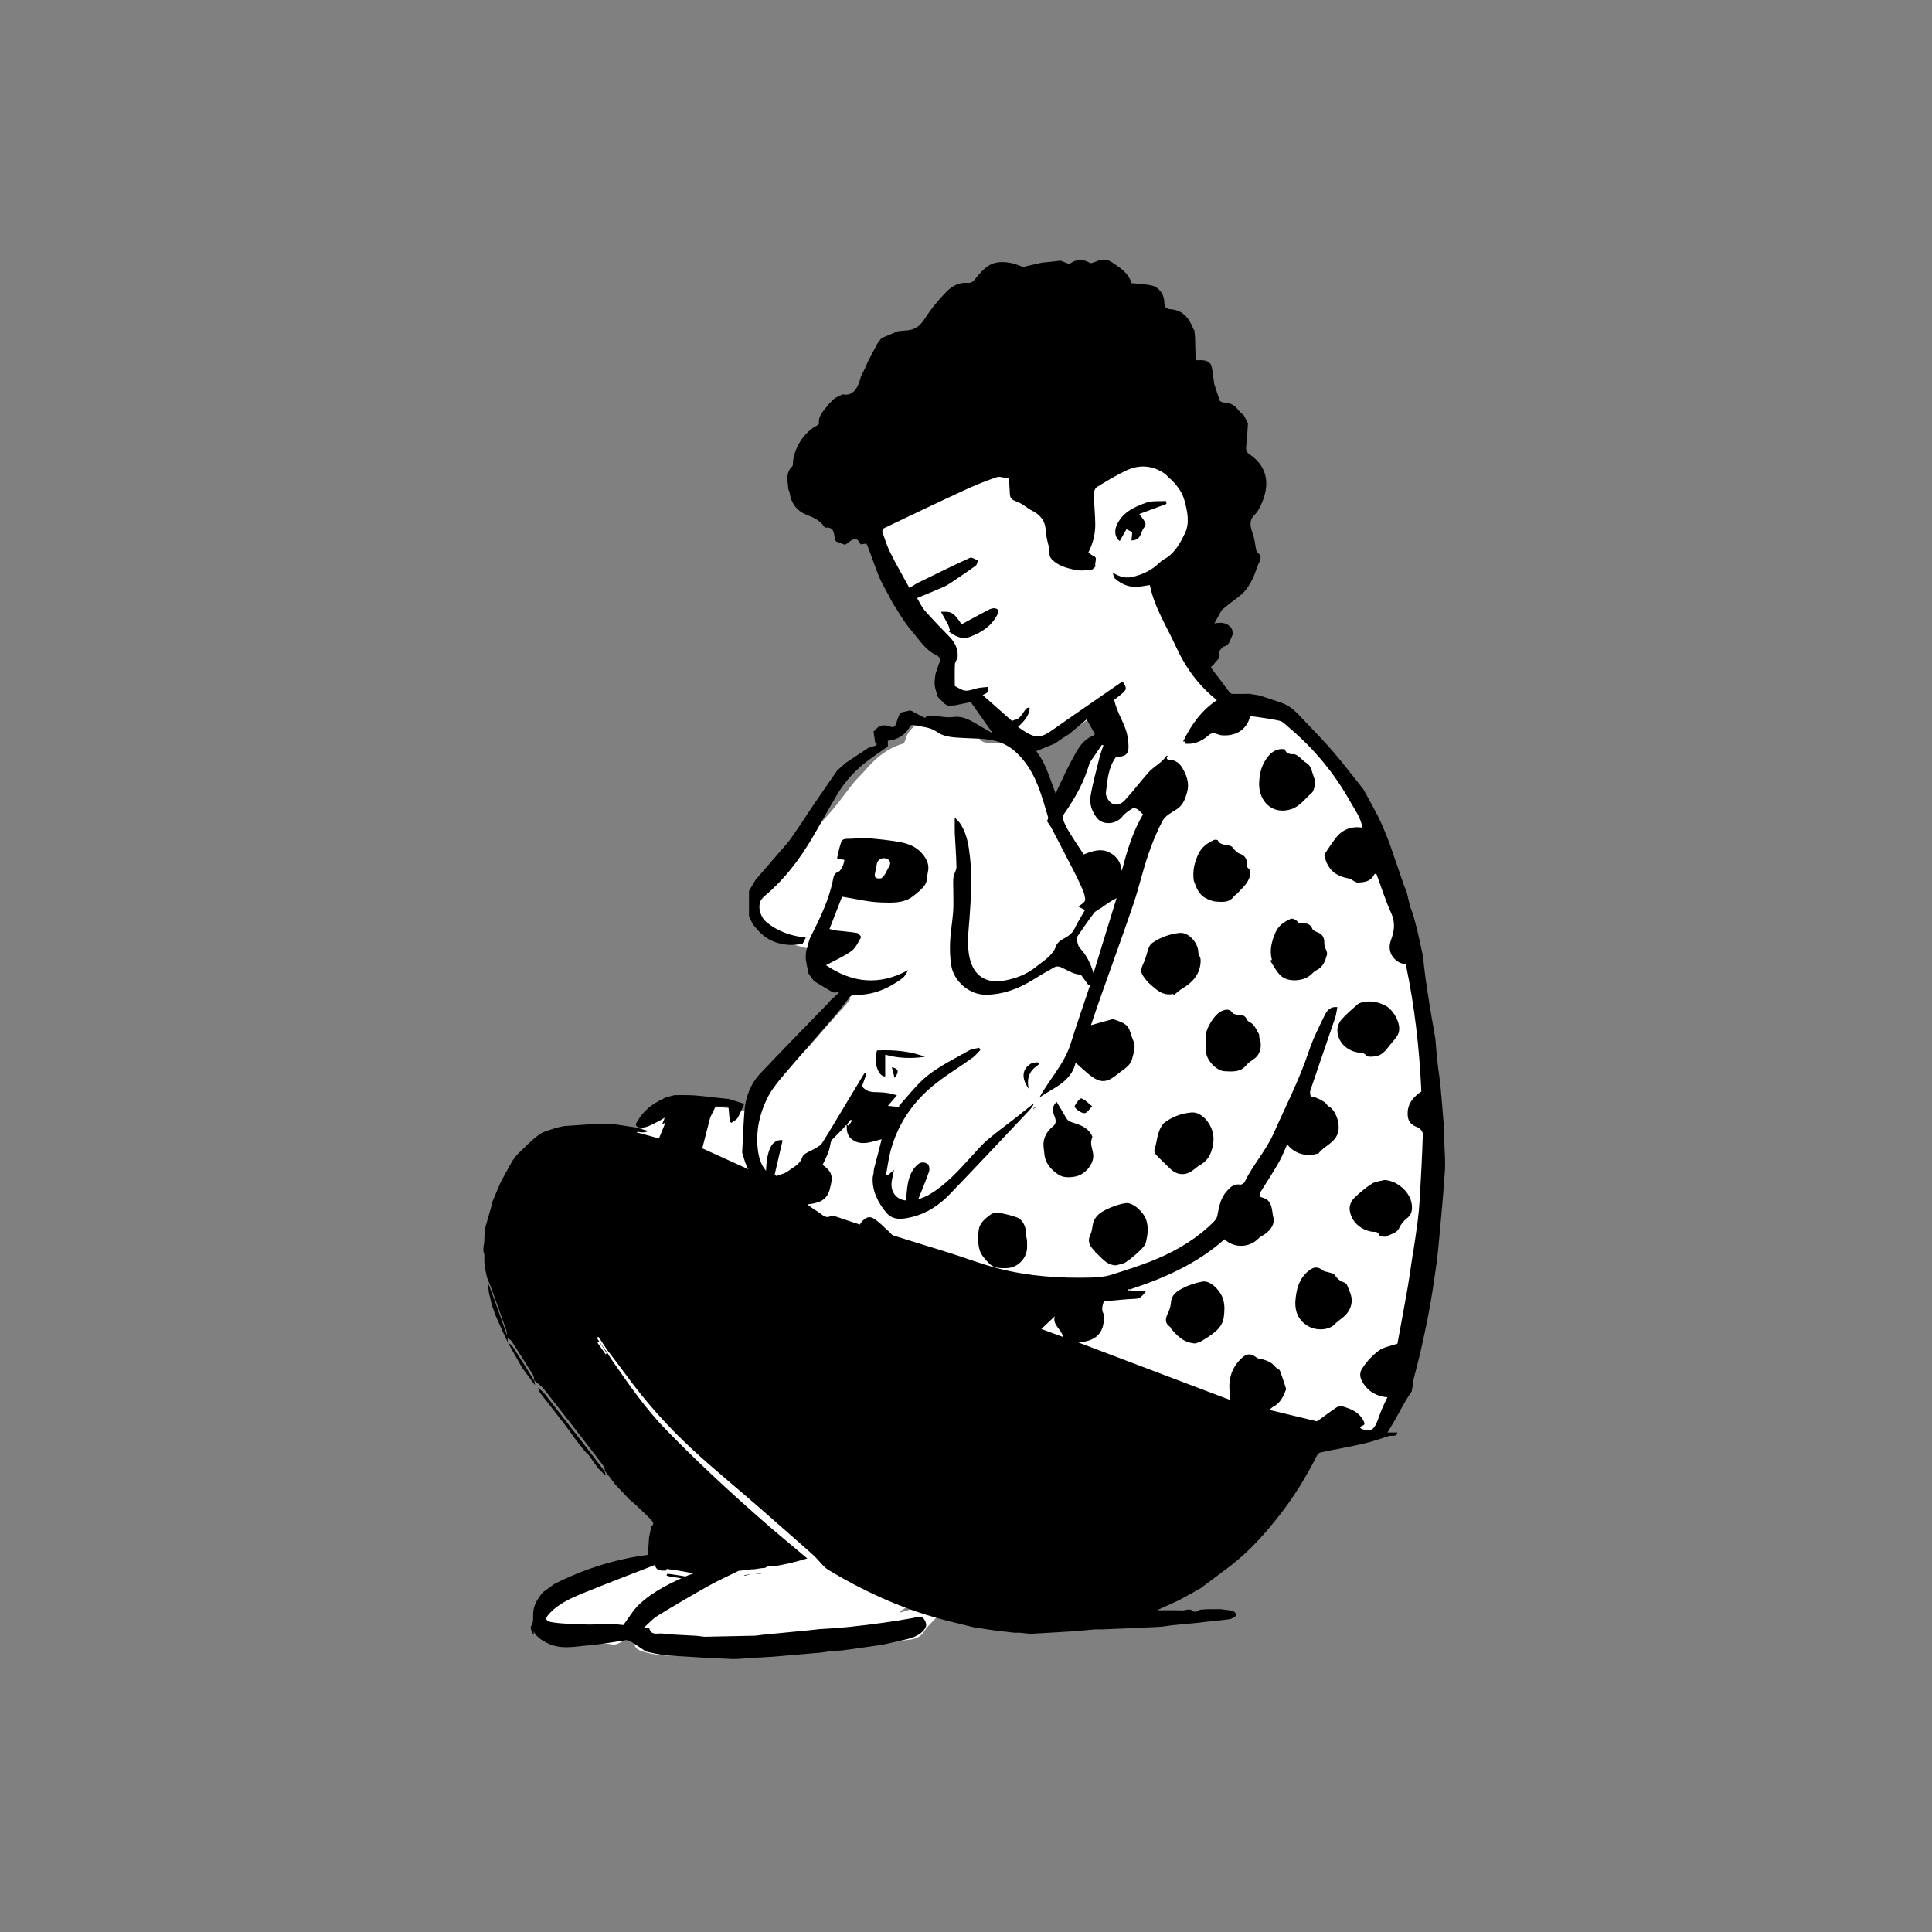 <svg width="321" height="321" viewBox="0 0 321 321" fill="none" xmlns="http://www.w3.org/2000/svg">
<rect x="0" y="0" width="321" height="321" fill="#808080" stroke="none"/>
<path d="M141.285 165.97C139.82 165.23 138.352 164.736 137.215 163.827C136.515 163.265 136.179 162.108 135.939 161.151C135.676 160.111 135.714 158.994 135.626 157.973C133.437 157.356 131.181 156.858 129.034 156.07C127.502 155.508 126.011 154.632 125.553 152.841C125.28 151.772 125.261 150.746 126.171 149.82C127.807 148.156 129.359 146.439 130.307 144.214C131.165 142.197 132.822 140.711 134.302 139.128C134.524 138.889 134.699 138.608 134.916 138.364C136.141 136.986 137.41 135.647 138.587 134.233C139.7 132.894 140.696 131.458 141.79 130.102C142.397 129.353 143.131 128.712 143.756 127.977C145.442 125.992 147.367 124.366 149.918 123.595C150.12 123.534 150.346 123.249 150.394 123.033C150.66 121.817 151.428 120.922 152.418 120.334C152.824 120.094 153.738 120.228 154.135 120.549C155.34 121.525 156.564 121.719 158.075 121.47C159.833 121.179 161.6 121.299 162.873 122.917C163.08 123.181 163.53 123.374 163.875 123.387C165.217 123.44 166.559 123.409 168.21 123.409C167.652 122.959 167.172 122.594 166.715 122.201C165.338 121.023 164.278 119.622 163.624 117.912C163.176 116.738 162.423 115.989 161.005 116.266C160.356 116.393 159.682 116.398 159.019 116.439C157.934 116.505 157.221 115.618 157.21 114.157C157.197 112.414 157.177 110.67 157.221 108.926C157.239 108.217 156.981 107.765 156.472 107.286C154.449 105.387 152.164 103.739 150.638 101.352C149.176 99.065 147.598 96.842 146.283 94.473C144.772 91.749 144.149 88.801 145.087 85.706C145.675 83.77 146.965 82.325 148.526 81.105C150.618 79.47 152.929 78.264 155.524 77.648C156.804 77.345 158.128 77.182 159.364 76.756C161.75 75.931 163.607 74.241 165.589 72.74C169.004 70.154 172.479 67.609 176.694 66.442C178.836 65.851 181.025 65.88 183.255 66.077C185.812 66.302 188.235 66.916 190.521 67.994C192.244 68.806 193.897 69.8 195.492 70.849C197.703 72.305 199.476 74.239 200.816 76.517C202.24 78.936 203.079 81.586 203.498 84.358C203.781 86.231 204.117 88.109 204.201 89.995C204.358 93.459 203.423 96.622 200.978 99.188C200.131 100.077 199.738 101.096 199.644 102.264C199.465 104.494 199.303 106.726 200.168 108.875C200.3 109.202 200.42 109.534 200.559 109.858C200.776 110.359 201.334 110.794 200.782 111.435C200.714 111.514 200.952 111.913 201.107 112.122C201.86 113.138 202.613 114.157 203.41 115.138C203.707 115.504 204.135 115.761 204.493 116.081C205.175 116.688 205.847 117.306 206.637 118.022C208.132 117.363 209.989 117.712 211.591 118.239C213.161 118.755 214.531 119.996 215.867 121.071C216.989 121.973 217.979 123.053 218.949 124.125C222.301 127.834 225.333 131.765 227.108 136.509C227.741 138.202 228.212 139.955 228.856 141.643C229.292 142.783 229.865 143.878 230.438 144.96C231.839 147.605 232.717 150.435 233.529 153.299C234.477 156.643 235.59 159.946 236.422 163.318C236.965 165.52 237.166 167.813 237.469 170.07C237.744 172.122 238.046 174.175 238.161 176.24C238.259 177.964 238.101 179.704 238.062 181.438C238.046 182.152 238.033 182.869 238.031 183.583C238.027 185.976 238.095 188.373 238.012 190.765C237.888 194.311 237.685 197.857 237.461 201.398C237.342 203.297 237.107 205.189 236.927 207.084C236.679 209.694 236.668 212.354 236.128 214.901C235.452 218.085 234.289 221.161 233.439 224.311C232.965 226.069 232.765 227.9 232.315 229.665C231.872 231.401 231.477 233.199 230.682 234.779C229.764 236.603 228.2 237.956 226.237 238.735C226.129 238.778 226 238.79 225.881 238.789C223.254 238.768 220.629 238.75 218.003 238.715C217.246 238.706 216.489 238.599 215.736 238.616C213.808 238.66 212.022 238.061 210.217 237.508C208.626 237.022 206.988 236.68 205.41 236.157C203.575 235.547 201.797 234.772 199.968 234.138C197.468 233.273 194.939 232.489 192.432 231.642C189.934 230.799 187.472 229.842 184.949 229.089C183.219 228.573 181.418 228.27 179.631 227.968C177.115 227.542 174.575 227.257 172.062 226.818C169.709 226.407 167.38 225.86 165.038 225.393C163.005 224.989 161.29 223.903 159.592 222.818C156.892 221.09 154.253 219.267 151.575 217.504C148.759 215.649 145.956 213.77 143.098 211.983C139.783 209.909 136.499 207.758 133.042 205.946C129.304 203.984 125.392 202.358 121.542 200.612C117.9 198.96 114.213 197.41 110.602 195.695C107.91 194.414 106.606 192.166 106.692 189.159C106.712 188.445 106.495 187.457 106.874 187.071C107.767 186.16 108.867 185.343 110.035 184.834C112.766 183.642 115.722 183.802 118.618 183.897C120.264 183.95 121.911 184.244 123.539 184.54C124.24 184.667 124.531 184.523 124.699 183.851C124.837 183.302 125.001 182.698 125.346 182.277C125.763 181.768 126.395 181.442 126.918 181.013C130.513 178.071 133.729 174.748 136.736 171.214C137.963 169.772 139.247 168.38 140.499 166.959C140.793 166.624 141.058 166.266 141.291 165.974L141.285 165.97ZM182.667 122.224C182.464 121.692 182.26 121.337 182.197 120.961C182.012 119.844 181.389 119.203 180.722 119.609C179.708 120.226 178.697 120.893 177.824 121.692C176.224 123.157 174.404 124.041 172.266 124.392C171.675 124.489 171.127 124.939 170.605 125.294C170.526 125.347 170.613 125.843 170.761 125.99C171.019 126.243 171.542 126.306 171.684 126.585C172.33 127.852 172.861 129.18 173.48 130.462C173.893 131.316 174.367 132.143 174.854 132.957C174.995 133.194 175.252 133.434 175.504 133.508C175.646 133.548 175.987 133.291 176.062 133.1C176.364 132.327 176.584 131.524 176.86 130.74C177.473 128.997 177.798 127.07 179.729 126.144C179.811 126.104 179.824 125.935 179.888 125.837C180.377 125.097 180.838 124.335 181.374 123.631C181.799 123.077 182.32 122.595 182.664 122.224H182.667Z" fill="white"/>
<path d="M158.969 262.216C158.174 262.165 157.381 262.115 156.518 262.058C156.473 262.154 156.38 262.36 156.27 262.6C157.474 262.881 158.257 263.651 158.733 264.694C158.847 264.942 158.68 265.458 158.468 265.691C157.068 267.216 155.61 268.683 154.198 270.195C153.75 270.674 153.45 271.31 152.96 271.729C152.563 272.067 151.997 272.298 151.474 272.381C150.254 272.574 149.013 272.618 147.786 272.778C144.988 273.143 142.198 273.565 139.397 273.916C138.076 274.082 136.739 274.104 135.415 274.243C133.319 274.464 131.229 274.741 129.135 274.965C127.695 275.118 126.251 275.246 124.808 275.336C123.314 275.43 121.818 275.536 120.324 275.505C118.592 275.468 116.862 275.281 115.13 275.173C114.737 275.147 114.342 275.184 113.947 275.174C111.407 275.119 108.858 275.164 106.413 274.254C105.812 274.03 105.526 273.727 105.369 273.099C105.298 272.809 104.754 272.454 104.425 272.454C103.946 272.454 103.437 272.693 102.993 272.93C102.497 273.195 102.08 273.314 101.476 273.184C100.715 273.02 99.892 273.158 99.099 273.141C96.571 273.09 94.046 273.018 91.79 271.65C91.192 271.286 90.49 270.954 91.043 270.044C91.072 269.997 91.1 269.908 91.076 269.87C90.264 268.527 91.313 267.653 91.937 266.742C93.269 264.802 95.106 263.564 97.363 262.798C99.203 262.174 100.914 261.178 102.708 260.407C103.441 260.091 104.163 259.478 105.079 260.091C105.274 260.221 105.731 260.071 106.016 259.937C106.811 259.562 107.539 258.958 108.369 258.761C109.429 258.51 110.566 258.497 111.666 258.522C112.204 258.535 112.66 258.864 113.216 258.35C113.473 258.113 114.145 258.291 114.623 258.341C114.882 258.368 115.125 258.539 115.384 258.614C115.957 258.783 116.542 259.318 117.126 258.693C117.699 258.082 117.767 257.319 117.421 256.601C116.576 254.845 115.859 252.983 114.746 251.407C111.993 247.509 109.054 243.742 106.176 239.933C103.718 236.678 101.123 233.519 98.814 230.163C97.413 228.126 96.478 225.773 95.254 223.606C94.61 222.464 94.083 221.279 93.938 220C93.827 219.029 93.442 217.936 94.353 217.063C94.777 216.657 95.223 216.404 95.813 216.674C96.885 217.166 97.96 217.653 99.022 218.163C99.878 218.575 100.715 219.021 101.672 219.51C101.593 218.656 101.531 217.993 101.468 217.331C101.604 217.298 101.738 217.265 101.874 217.232C102.157 217.736 102.512 218.213 102.708 218.747C103.107 219.831 103.955 220.324 104.938 220.768C109.142 222.675 113.372 224.535 117.505 226.591C120.866 228.26 124.126 230.137 127.385 232.005C130.689 233.899 133.81 236.076 136.684 238.579C138.31 239.993 139.952 241.408 141.423 242.976C143.846 245.557 146.107 248.286 148.489 250.906C150.519 253.137 152.629 255.292 154.686 257.497C155.533 258.405 156.156 259.421 156.165 260.743C156.165 260.958 156.587 261.27 156.872 261.362C157.566 261.584 158.296 261.702 159.01 261.862C158.997 261.981 158.984 262.099 158.972 262.218L158.969 262.216ZM117.058 236.436C116.989 236.412 116.917 236.386 116.847 236.362C116.888 236.441 116.93 236.52 116.97 236.599C117.048 236.687 117.123 236.777 117.2 236.865C117.478 237.146 117.756 237.424 118.03 237.708C121.555 241.378 125.214 244.888 129.402 247.818C134.225 251.194 138.731 255.047 144.057 257.665C146.212 258.723 148.451 259.612 150.651 260.576C150.691 260.493 150.732 260.412 150.77 260.33C150.509 260.145 150.263 259.935 149.986 259.775C146.524 257.771 142.867 256.039 139.636 253.716C133.971 249.64 128.579 245.186 123.05 240.921C121.191 239.486 119.263 238.14 117.365 236.753C117.262 236.647 117.161 236.542 117.058 236.436ZM147.291 256.788C147.337 256.831 147.383 256.873 147.428 256.915C147.435 256.888 147.442 256.862 147.45 256.834C147.391 256.827 147.332 256.822 147.273 256.814C147.15 256.588 147.06 256.335 146.9 256.138C146.061 255.108 145.203 254.096 144.356 253.073C142.828 251.229 141.397 249.295 139.755 247.557C137.586 245.263 135.307 243.064 132.978 240.932C129.513 237.762 125.7 235.029 121.693 232.595C118.552 230.688 115.308 228.953 112.083 227.189C110.514 226.334 108.883 225.591 107.28 224.798C107.166 224.759 107.052 224.719 106.938 224.68C106.991 224.763 107.045 224.847 107.1 224.93C107.956 225.735 108.799 226.552 109.669 227.34C112.121 229.561 114.511 231.86 117.062 233.96C121.083 237.269 125.229 240.427 129.299 243.678C131.967 245.808 134.506 248.11 137.267 250.11C140.516 252.465 143.943 254.573 147.291 256.791V256.788ZM149.573 267.736C149.593 267.794 149.615 267.853 149.635 267.914C151.529 267.328 153.421 266.744 155.478 266.106C153.889 265.184 152.629 265.091 151.43 266.349C150.904 266.9 150.197 267.278 149.573 267.736ZM116.495 236.16C116.546 236.195 116.601 236.261 116.644 236.254C116.693 236.244 116.732 236.171 116.774 236.125C116.726 236.101 116.673 236.052 116.629 236.059C116.581 236.066 116.539 236.123 116.495 236.16Z" fill="white"/>
<path d="M235.496 154.668C235.619 155.201 235.744 155.735 235.867 156.268C236.051 157.12 236.235 157.972 236.418 158.824C236.565 160.099 236.686 161.375 236.867 162.645C237.131 164.502 237.43 166.355 237.728 168.207C237.886 169.189 238.071 170.168 238.244 171.149C238.325 171.636 238.406 172.121 238.487 172.608C238.601 173.89 238.696 175.173 238.836 176.452C238.988 177.851 239.221 179.242 239.353 180.641C239.581 183.042 239.759 185.448 239.958 187.852V189.506C240.006 191.146 240.175 192.793 240.074 194.424C239.853 197.971 239.508 201.51 239.19 205.05C239.034 206.795 238.871 208.542 238.632 210.277C238.299 212.685 237.935 215.092 237.502 217.483C237.08 219.808 236.576 222.121 236.058 224.428C235.698 226.027 235.252 227.609 234.853 229.201C234.811 229.37 234.828 229.554 234.819 229.73C234.729 230.214 234.64 230.696 234.55 231.179C234.207 231.709 233.847 232.226 233.527 232.77C233.129 233.448 232.763 234.144 232.383 234.833C232.135 235.272 231.887 235.711 231.641 236.152C231.459 236.459 231.276 236.765 231.094 237.072C230.921 237.358 230.748 237.643 230.524 238.012H232.181C231.982 238.842 231.264 238.439 230.787 238.591C229.4 239.034 228.021 239.524 226.606 239.847C224.215 240.393 221.796 240.813 219.395 241.32C219.168 241.368 218.918 241.627 218.804 241.851C217.072 245.279 215.086 248.548 212.726 251.578C210.276 254.725 207.644 257.706 204.461 260.145C202.824 261.4 201.16 262.621 199.511 263.857C198.961 264.17 198.412 264.482 197.863 264.792C197.189 265.16 196.517 265.527 195.843 265.894C194.7 266.416 193.558 266.936 192.233 267.54H194.931C195.483 267.549 196.034 267.557 196.585 267.566C196.835 267.522 197.082 267.476 197.332 267.432C197.507 267.435 197.683 267.437 197.858 267.441C198.352 267.917 198.851 267.88 199.358 267.459C199.72 267.43 200.082 267.399 200.444 267.369C201.239 267.365 202.036 267.362 202.832 267.358C203.357 267.43 203.88 267.509 204.407 267.569C204.964 267.634 205.374 267.832 205.346 268.488C205.01 268.671 204.69 268.964 204.334 269.017C203.105 269.199 201.863 269.298 200.627 269.43C200.137 269.491 199.648 269.553 199.158 269.614C197.749 269.746 196.339 269.869 194.93 270.014C194.127 270.097 193.33 270.267 192.525 270.306C189.35 270.464 186.172 270.585 182.995 270.721C182.627 270.721 182.26 270.721 181.892 270.721C180.607 270.833 179.321 270.968 178.032 271.054C175.921 271.195 173.807 271.303 171.695 271.427C171.542 271.436 171.39 271.447 171.237 271.458C170.626 271.397 170.012 271.335 169.401 271.274C169.094 271.274 168.789 271.272 168.482 271.27C167.441 271.149 166.401 271.028 165.36 270.907C164.932 270.846 164.502 270.784 164.074 270.723C163.279 270.598 162.482 270.473 161.686 270.348C159.508 269.796 157.311 269.303 155.155 268.675C148.972 266.875 143.172 264.188 137.673 260.861C136.822 260.347 136.209 259.438 135.478 258.722C135.11 258.362 134.723 258.024 134.345 257.675C131.514 255.186 128.693 252.684 125.849 250.21C122.281 247.104 118.611 244.107 115.134 240.9C111.012 237.1 107.276 232.926 103.974 228.378C103.013 227.054 102.001 225.769 101.013 224.464C100.912 224.323 100.811 224.18 100.708 224.038C100.285 223.397 99.861 222.755 99.439 222.113L99.159 222.303C99.612 222.946 100.065 223.59 100.517 224.233C100.625 224.369 100.734 224.503 100.84 224.639C101.105 225.069 101.349 225.513 101.635 225.927C104.475 230.032 107.318 234.142 110.825 237.722C113.259 240.205 115.745 242.643 118.28 245.023C121.008 247.586 123.791 250.091 126.601 252.56C129.047 254.708 131.571 256.771 134.13 258.931C133.59 259.086 133.127 259.218 132.664 259.35C132.173 259.477 131.685 259.602 131.194 259.728C130.704 259.831 130.214 259.934 129.723 260.037C129.295 260.108 128.867 260.178 128.439 260.25C128.144 260.25 127.848 260.248 127.552 260.246C127.411 260.331 127.267 260.415 127.126 260.498C126.889 260.518 126.652 260.54 126.415 260.56C126.044 260.617 125.673 260.672 125.302 260.729C125.122 260.735 124.942 260.742 124.762 260.748C124.334 260.805 123.908 260.86 123.48 260.917C123.228 260.939 122.979 260.963 122.727 260.985C121.022 261.833 119.281 262.614 117.625 263.543C114.796 265.13 111.999 266.78 109.234 268.475C108.452 268.954 107.823 269.689 106.968 270.446C107.421 270.483 107.644 270.501 107.866 270.517C108.009 271.158 108.417 271.452 109.065 271.427C109.339 271.416 109.614 271.406 109.888 271.397C110.13 271.416 110.373 271.436 110.614 271.454C111.045 271.496 111.477 271.538 111.909 271.581C113.194 271.651 114.48 271.719 115.766 271.788C116.194 271.84 116.624 271.891 117.051 271.944C119.867 271.886 122.685 271.825 125.5 271.766C125.928 271.713 126.358 271.66 126.786 271.606C129.358 271.357 131.929 271.107 134.501 270.859C135.052 270.798 135.603 270.738 136.154 270.677C137.81 270.556 139.473 270.473 141.126 270.306C143.019 270.115 144.908 269.871 146.794 269.61C148.403 269.388 150.01 269.142 151.606 268.844C152.308 268.714 153.079 268.33 153.559 269.066C154.156 269.983 153.932 270.53 152.868 271.456C152.558 271.621 152.247 271.785 151.937 271.95L151.215 272.193C151.088 272.233 150.962 272.275 150.835 272.315C149.488 272.622 148.142 272.927 146.794 273.234C146.247 273.317 145.699 273.397 145.154 273.48C143.868 273.664 142.582 273.847 141.297 274.029C140.869 274.086 140.439 274.143 140.011 274.2L137.623 274.398C137.195 274.459 136.765 274.52 136.337 274.58C134.422 274.744 132.508 274.905 130.592 275.07C129.811 275.137 129.031 275.221 128.25 275.273C127.104 275.35 125.958 275.405 124.812 275.471C123.728 275.532 122.641 275.682 121.561 275.638C118.155 275.497 114.752 275.295 111.348 275.085C110.551 275.038 109.763 274.876 108.97 274.766C108.419 274.643 107.868 274.52 107.317 274.397C106.556 273.882 105.809 273.35 105.032 272.865C104.745 272.687 104.372 272.483 104.069 272.521C102.075 272.769 100.096 273.19 98.096 273.34C95.752 273.517 93.348 274.141 91.07 273.059C90.062 272.58 89.078 271.978 88.562 270.885C88.567 270.021 88.571 269.158 88.576 268.295C88.56 266.776 89.305 265.593 90.261 264.506C90.868 264.065 91.475 263.626 92.083 263.185C97.022 260.678 102.236 259.045 107.655 258.329C107.719 257.32 107.78 256.385 107.84 255.449C107.965 254.837 108.092 254.223 108.217 253.612C108.81 253.206 108.428 252.772 108.152 252.486C107.306 251.601 106.396 250.776 105.513 249.927C105.204 249.666 104.896 249.406 104.587 249.145C103.794 248.304 103 247.464 102.207 246.623C101.834 246.127 101.459 245.633 101.086 245.137C101.026 245.076 100.963 245.014 100.903 244.953C100.78 244.772 100.655 244.588 100.532 244.406C100.464 244.147 100.466 243.837 100.317 243.638C99.329 242.305 98.317 240.988 97.299 239.676C94.99 236.701 92.683 233.725 90.354 230.766C90.057 230.39 89.638 230.107 89.276 229.782C89.171 229.699 89.065 229.615 88.958 229.532C88.898 229.473 88.837 229.414 88.776 229.357C88.718 229.069 88.732 228.735 88.587 228.498C87.413 226.597 86.218 224.709 85.002 222.837C84.851 222.606 84.53 222.484 84.289 222.312L84.26 222.279C84.219 221.871 84.26 221.437 84.127 221.061C83.36 218.831 82.561 216.614 81.758 214.397C81.499 213.683 81.204 212.983 80.924 212.276C80.842 211.912 80.759 211.55 80.677 211.187C80.609 210.696 80.542 210.208 80.474 209.717V208.431C80.1 207.636 80.467 206.839 80.474 206.044C80.481 205.799 80.489 205.553 80.496 205.309C80.549 204.819 80.605 204.33 80.658 203.84C80.983 202.716 81.31 201.593 81.63 200.467C81.709 200.192 81.76 199.907 81.824 199.628C82.294 198.522 82.763 197.415 83.233 196.309C83.863 195.168 84.493 194.028 85.123 192.887C85.366 192.56 85.608 192.235 85.85 191.908C87.07 190.769 88.207 189.517 89.543 188.534C90.36 187.931 91.48 187.742 92.463 187.367C92.883 187.278 93.306 187.188 93.727 187.096C95.503 186.973 97.277 186.85 99.053 186.726C99.604 186.726 100.155 186.726 100.706 186.726C101.013 186.73 101.318 186.734 101.624 186.737C102.052 186.794 102.482 186.853 102.91 186.91C103.814 187.05 104.718 187.188 105.621 187.327C106.892 187.678 108.164 188.029 109.37 188.359C109.728 187.485 110.048 186.706 110.368 185.929C110.379 185.854 110.391 185.779 110.402 185.704C110.347 185.742 110.292 185.781 110.237 185.817C109.879 186.023 109.534 186.26 109.157 186.431C108.143 186.89 107.192 187.614 105.965 187.259C105.384 186.918 105.768 186.543 105.956 186.214C106.944 184.484 108.459 183.358 110.232 182.535C110.366 182.473 110.492 182.399 110.625 182.331C111.115 182.204 111.604 182.078 112.094 181.949C113.183 181.96 114.278 181.914 115.363 181.995C116.971 182.116 118.572 182.328 120.176 182.5C120.475 182.529 120.775 182.559 121.074 182.586C121.91 182.849 122.747 183.11 123.662 183.396C123.309 184.166 123.004 184.989 122.563 185.731C122.354 186.084 121.887 186.284 121.537 186.554C121.443 186.491 121.348 186.429 121.254 186.366C121.181 185.547 121.105 184.726 121.026 183.846H118.892L118.003 185.652C117.56 187.375 117.118 189.098 116.682 190.793C119.142 191.91 121.577 193.015 124.015 194.123C124.127 194.167 124.24 194.211 124.353 194.255C124.299 194.171 124.244 194.086 124.191 194.002C124.07 193.73 123.95 193.456 123.829 193.185C123.656 192.626 123.482 192.07 123.309 191.511C123.429 189.241 123.51 186.969 123.678 184.702C123.856 182.313 124.674 180.112 126.312 178.369C129.979 174.468 133.744 170.659 137.467 166.811C137.654 166.618 137.825 166.406 138.003 166.204C138.4 165.837 138.799 165.472 139.388 164.926C138.826 164.899 138.598 164.887 138.371 164.876C137.333 164.256 136.297 163.635 135.259 163.014C134.954 162.599 134.648 162.182 134.343 161.767C134.188 160.983 134.001 160.204 133.891 159.414C133.832 158.993 133.909 158.555 133.924 158.124C134.179 157.281 134.323 156.381 134.712 155.604C136.249 152.541 137.761 149.475 138.418 146.07C138.521 145.541 138.657 145.045 139.328 144.823C139.64 144.72 139.849 144.206 140.033 143.842C140.18 143.55 140.216 143.203 140.303 142.879C139.928 142.797 139.555 142.714 139.083 142.61C139.194 142.102 139.298 141.496 139.462 140.905C139.895 139.336 139.906 139.362 141.407 139.357C142.127 139.353 142.856 139.142 143.565 139.206C145.648 139.395 147.743 139.562 149.79 139.966C150.855 140.176 152.027 140.655 152.789 141.388C153.689 142.255 154.519 143.403 154.165 144.893C153.998 145.592 154.069 146.428 153.702 146.983C153.199 147.739 152.422 148.336 151.689 148.91C150.15 150.111 148.232 149.988 146.494 149.944C144.292 149.889 142.101 149.323 139.912 148.979C139.294 150.565 138.587 152.379 137.82 154.346C138.165 154.429 138.541 154.56 138.927 154.605C140.086 154.747 141.256 154.817 142.404 155.011C142.67 155.057 143.115 155.638 143.062 155.729C142.593 156.538 142.178 157.498 141.462 158.016C140.209 158.922 138.751 159.546 137.239 160.365C141.587 163.295 146.072 163.82 150.877 161.183C150.605 161.724 150.332 162.246 149.905 162.559C147.538 164.291 144.948 165.405 141.932 165.284C141.68 165.275 141.342 165.473 141.172 165.681C140.354 166.671 139.62 167.731 138.784 168.704C135.838 172.134 132.835 175.511 129.916 178.963C128.972 180.077 128.055 181.277 127.422 182.581C126.169 185.163 125.581 187.944 125.894 190.83C126.031 192.11 126.322 193.396 127.275 194.518C127.422 190.554 128.496 189.25 130.032 189.447C129.595 191.333 129.157 193.225 128.72 195.117C128.81 195.207 128.9 195.299 128.99 195.389C129.657 195.124 130.432 194.996 130.965 194.566C131.804 193.888 132.892 193.528 133.316 192.242C133.529 191.594 134.723 191.274 135.465 190.793C135.841 190.549 136.315 190.349 136.539 189.998C137.614 188.323 138.621 186.602 139.649 184.897C140.808 182.974 141.963 181.047 143.124 179.124C143.295 178.839 143.477 178.562 143.655 178.279C143.758 178.323 143.859 178.369 143.962 178.413C143.699 179.148 143.436 179.883 143.225 180.469C143.932 181.47 144.952 181.462 145.978 181.471C146.517 181.477 147.06 181.531 147.593 181.619C148.08 181.699 148.555 181.857 149.025 181.979C148.473 182.623 148.043 183.126 147.516 183.742C148.363 183.823 148.95 183.878 149.538 183.933C149.472 183.87 149.406 183.81 149.338 183.747C150.943 182.026 152.37 180.075 154.2 178.643C156.257 177.032 158.665 175.864 160.953 174.562C161.459 174.273 162.105 174.235 162.687 174.082C162.75 174.213 162.814 174.343 162.877 174.474C162.428 174.914 162.028 175.425 161.525 175.787C159.291 177.392 156.898 178.803 154.802 180.57C151.456 183.389 149.107 186.96 147.966 191.232C147.626 192.508 147.468 193.833 147.226 195.135L147.54 195.258C147.881 194.953 148.221 194.647 148.535 194.366C148.384 195.396 147.982 196.434 148.162 197.361C148.364 198.403 149.107 199.325 150.513 199.453C150.567 198.926 150.62 198.43 150.67 197.934C150.829 196.294 151.123 194.726 152.429 193.523C153.024 192.975 153.654 193.073 154.152 193.416C154.4 193.587 154.483 194.298 154.356 194.665C153.825 196.199 153.184 197.694 152.552 199.286C153.149 199.036 153.713 198.86 154.216 198.577C157.153 196.922 159.326 194.41 161.562 191.968C162.388 191.067 163.192 190.128 164.122 189.34C165.599 188.087 167.175 186.952 168.701 185.758C169.676 184.994 170.639 184.216 171.609 183.442C171.642 183.479 171.678 183.512 171.715 183.545C171.524 183.815 171.36 184.111 171.136 184.348C166.686 189.063 162.256 193.796 157.758 198.465C156.062 200.225 154.024 201.577 151.627 202.177C150.135 202.552 148.416 202.872 147.277 201.502C145.885 199.825 144.863 197.892 145.001 195.574C145.055 195.326 145.11 195.08 145.165 194.832C145.158 194.772 145.15 194.711 145.141 194.65C145.172 194.472 145.205 194.296 145.236 194.118C145.512 193.069 145.785 192.02 146.061 190.971C146.191 190.442 146.322 189.913 146.478 189.282C145.663 189.491 144.983 189.711 144.285 189.834C143.311 190.007 142.382 189.946 141.534 189.289C140.749 188.683 140.667 187.886 140.668 186.901C140.391 187.044 140.301 187.281 140.139 187.448C139.504 188.108 138.839 188.74 138.204 189.401C138.097 189.511 138.064 189.706 138.023 189.867C137.891 190.383 137.825 190.924 137.636 191.418C137.36 192.141 137.002 192.832 136.683 193.528C138.356 194.777 138.429 195.493 137.858 197.62C137.325 199.606 135.829 199.9 134.137 200.113C134.824 200.655 135.448 201.064 136.08 201.461C136.684 201.841 137.177 202.545 138.075 202.023C138.275 201.907 138.663 202.058 138.944 202.15C140.25 202.574 141.548 203.02 142.845 203.457C143.512 202.421 144.279 201.948 145.099 202.424C146.035 202.965 146.79 203.823 147.621 204.549C147.9 204.793 148.128 205.175 148.447 205.278C151.5 206.251 154.571 207.164 157.627 208.125C160.412 209.001 163.146 210.061 165.97 210.781C170.971 212.055 176.096 212.401 181.246 212.266C182.361 212.237 183.518 212.149 184.574 211.822C187.171 211.016 189.776 210.186 192.278 209.128C195.775 207.647 199.002 205.675 201.706 202.951C201.961 202.693 202.198 202.33 202.262 201.983C202.532 200.548 202.782 199.092 203.776 197.966C204.336 197.332 204.951 196.628 206.018 196.825C206.25 196.867 206.685 196.614 206.795 196.384C208.167 193.537 210.338 191.197 211.635 188.262C213.628 183.755 215.898 179.38 217.456 174.676C218.15 172.578 219.171 170.582 220.143 168.587C220.497 167.859 221.087 167.187 222.205 167.334C222.072 167.983 222.013 168.587 221.824 169.145C220.464 173.153 219.072 177.148 217.72 181.157C217.617 181.466 217.658 181.923 217.827 182.186C217.943 182.366 218.418 182.276 218.697 182.396C219.181 182.601 219.656 182.84 220.09 183.13C220.361 183.312 220.508 183.696 220.788 183.845C221.991 184.482 222.672 186.75 222.334 188.078C221.87 189.906 220.049 190.332 219.094 191.614C219.037 191.689 218.866 191.676 218.751 191.711C216.928 192.268 214.895 191.554 213.872 190.113C213.45 191.043 213.061 192.101 212.508 193.065C211.549 194.74 210.498 196.366 209.466 197.997C209.198 198.421 209.231 198.858 209.661 198.959C211.517 199.389 211.257 201.107 211.576 202.304C211.855 203.357 211.102 204.378 210.149 205.054C209.793 205.307 209.367 205.485 209.069 205.792C207.561 207.34 205.03 207.414 203.452 205.904C198.954 209.905 193.576 212.312 187.901 214.177C187.937 214.267 187.974 214.357 188.011 214.445C188.743 214.478 189.476 214.509 190.38 214.55C189.833 215.235 189.517 215.758 188.672 215.791C186.918 215.859 185.168 216.065 183.395 216.217C183.169 216.945 182.907 217.685 183.45 218.44C183.544 218.57 183.421 218.859 183.397 219.075C183.399 219.198 183.401 219.32 183.402 219.443C183.185 221.742 181.88 222.833 179.169 223.05C187.651 226.262 195.944 229.405 204.314 232.578C204.314 232.045 204.35 231.661 204.308 231.284C204.057 229.027 204.703 227.091 206.397 225.565C207.234 224.81 207.951 224.883 208.839 225.607C209.025 225.757 209.365 225.708 209.618 225.792C210.113 225.961 210.634 226.099 211.075 226.364C211.462 226.595 211.751 226.992 212.096 227.298C212.274 227.456 212.587 227.543 212.658 227.73C213.027 228.702 213.342 229.694 213.665 230.682C213.691 230.761 213.666 230.869 213.635 230.952C213.196 232.109 212.664 233.196 211.466 233.769C211.284 233.92 211.102 234.071 210.854 234.278C211.077 234.309 211.165 234.322 211.251 234.335C213.731 234.936 216.21 235.537 218.694 236.128C218.787 236.15 218.925 236.093 219.011 236.03C219.95 235.353 220.869 234.646 221.827 233.995C222.134 233.786 222.593 233.534 222.889 233.621C224.358 234.043 225.794 234.57 226.553 236.08C226.741 236.455 226.845 236.758 226.287 236.894C226.166 236.923 226.083 237.103 225.982 237.213C226.085 237.29 226.175 237.403 226.291 237.439C227.78 237.928 228.269 237.583 228.886 236.025C229.139 235.384 229.341 234.723 229.61 234.089C229.874 233.463 230.188 232.856 230.519 232.162C229.108 232.032 227.94 231.525 227.075 230.57C226.296 229.71 225.594 228.568 226.279 227.46C226.992 226.309 227.967 225.23 229.055 224.426C229.907 223.796 231.103 223.632 232.183 223.25C232.721 220.313 233.303 217.251 233.838 214.182C234.168 212.281 234.425 210.365 234.716 208.457C234.743 208.323 234.771 208.189 234.8 208.055C235.046 206.393 235.316 204.734 235.528 203.066C235.693 201.764 235.821 200.452 235.895 199.141C236.099 195.567 236.292 191.992 236.407 188.414C236.418 188.053 235.955 187.481 235.583 187.335C234.365 186.853 233.876 186.304 233.878 185.002C233.878 183.323 234.848 182.237 236.158 181.345C235.842 174.227 235.03 167.15 233.575 160.244C233.138 160.11 232.765 160.064 232.466 159.893C231.064 159.094 230.554 157.684 231.112 156.183C231.665 154.697 231.867 153.29 231.151 151.718C230.177 149.58 229.475 147.315 228.654 145.098C228.541 145.172 228.353 145.225 228.296 145.341C227.734 146.489 226.665 146.586 225.593 146.641C225.385 146.652 225.161 146.494 224.955 146.392C224.705 146.265 224.481 146.029 224.222 145.983C221.636 145.519 220.666 144.349 220.086 142.389C220.033 142.209 220.064 141.941 220.167 141.785C220.74 140.911 221.317 140.038 221.952 139.21C222.268 138.798 222.668 138.42 223.1 138.133C224.068 137.494 225.167 137.329 226.368 137.514C226.083 135.814 225.096 134.537 224.325 133.159C221.708 128.485 218.347 124.418 214.256 120.962C213.727 120.515 213.202 119.9 212.583 119.753C210.983 119.373 209.33 119.211 207.717 118.963C207.157 121.351 205.19 122.356 202.967 122.163C202.284 122.104 201.608 121.468 200.875 122.113C199.786 123.068 198.556 123.704 197.04 123.573C196.983 123.568 196.917 123.673 196.855 123.726C197.088 123.368 197.049 123.16 196.563 123.206C197.905 120.447 199.632 118.006 202.194 116.326C199.198 113.971 196.971 110.929 195.4 107.474C193.857 104.08 191.782 100.904 191.047 97.205C190.509 97.289 190.029 97.363 189.552 97.442C187.867 97.717 186.429 97.19 185.193 96.068C185.033 95.923 185.028 95.605 184.874 95.126C186.122 95.932 187.19 96.103 188.299 95.822C189.699 95.467 191.012 94.902 192.131 93.952C192.546 93.601 192.928 93.184 193.396 92.929C195.187 91.954 196.1 90.224 196.903 88.539C197.683 86.901 197.292 85.058 196.855 83.328C196.436 81.675 195.409 80.397 194.149 79.291C194.107 79.252 194.066 79.214 194.024 79.175C193.859 79.016 193.714 78.828 193.527 78.7C191.513 77.313 189.344 77.138 187.171 78.154C185.469 78.949 183.852 79.938 182.247 80.92C181.948 81.104 181.729 81.673 181.736 82.059C181.769 83.738 181.966 85.415 181.975 87.094C181.984 88.703 181.619 90.258 180.84 91.768C181.049 91.926 181.283 92.2 181.578 92.305C182.568 92.657 181.746 93.478 182.027 94.024C182.069 94.105 181.553 94.659 181.266 94.685C180.342 94.768 179.365 94.874 178.484 94.661C177.152 94.338 175.805 94.013 174.751 92.918C174.147 92.29 174.481 91.663 174.321 91.055C174.066 90.09 173.791 89.101 173.741 88.111C173.658 86.495 172.828 85.529 171.463 84.834C170.681 84.436 170.016 83.789 169.212 83.462C167.876 82.919 167.796 82.906 167.753 81.429C167.735 80.782 167.669 80.138 167.626 79.508C166.842 79.411 166.12 79.104 165.567 79.291C163.731 79.917 161.927 80.656 160.164 81.471C155.713 83.527 151.292 85.642 146.871 87.758C146.711 87.836 146.55 88.22 146.607 88.385C147.013 89.555 147.385 90.749 147.938 91.851C148.928 93.827 150.038 95.745 151.097 97.688C151.671 97.343 152.119 97.029 152.605 96.79C155.443 95.398 158.279 93.994 161.154 92.683C161.468 92.54 162.037 92.953 162.487 93.107C162.366 93.408 162.329 93.829 162.107 93.991C160.849 94.911 159.55 95.776 158.254 96.645C157.78 96.962 157.302 97.289 156.782 97.517C155.316 98.162 153.829 98.759 152.363 99.368C152.791 100.065 153.145 100.864 153.696 101.49C154.995 102.969 156.374 104.378 157.747 105.79C158.672 106.741 159.218 107.838 159.109 109.173C159.078 109.563 158.68 109.926 158.66 110.312C158.597 111.515 158.637 112.726 158.637 113.962C160.349 114.952 160.346 114.924 162.219 114.39C162.838 114.213 163.509 114.215 164.129 114.138C164.509 115.194 163.644 115.198 163.286 115.495C164.715 116.783 166.73 118.52 168.136 119.786C168.918 119.419 168.635 119.651 168.938 119.518C169.961 119.068 170.319 117.277 171.076 117.615C171.076 118.854 170.009 120.003 169.129 120.78C169.401 120.962 169.753 121.2 170.108 121.433C172.026 122.703 172.973 122.626 174.815 121.325C178.691 118.588 182.611 115.912 186.514 113.208C187.267 114.373 187.248 114.553 186.308 115.339C185.875 115.703 185.417 116.041 185.129 116.265C185.584 118.59 187.061 120.339 187.375 122.583C187.73 125.107 187.461 125.662 185.399 125.798C184.104 127.59 184.003 129.655 183.75 131.679C183.718 131.927 183.792 132.214 183.896 132.447C184.534 133.865 185.823 134.115 186.916 132.926C188.268 131.457 189.475 129.855 190.801 128.36C191.717 127.326 193.056 126.734 193.837 125.542C193.896 125.561 193.955 125.579 194.013 125.598C193.66 125.998 193.971 126.264 194.281 126.257C195.372 126.231 196.065 126.92 196.506 127.693C197.198 128.911 197.666 130.177 197.207 131.732C196.864 132.897 196.504 133.835 195.44 134.502C194.614 135.02 193.607 135.553 193.181 136.348C192.193 138.192 191.399 140.161 190.727 142.148C189.829 144.801 189.216 147.55 188.316 150.203C186.567 155.346 184.701 160.448 182.892 165.569C182.335 167.143 181.808 168.728 181.261 170.328C182.434 170.003 183.498 169.707 184.561 169.415C184.701 169.376 184.872 169.294 184.984 169.34C185.999 169.742 187.177 169.922 187.658 171.114C187.897 171.709 188.037 172.345 188.301 172.927C188.768 173.954 188.34 174.909 188.116 175.868C187.824 177.126 186.679 177.636 185.784 178.384C183.883 179.973 182.8 180.039 180.899 178.485C180.194 177.91 179.528 177.286 178.719 176.573C177.927 179.857 174.955 180.726 172.685 182.37C174.338 179.324 176.818 176.817 177.876 173.436C178.921 170.095 180.08 166.789 181.187 163.466C181.077 163.536 180.965 163.605 180.855 163.675C180.532 163.234 180.214 162.792 179.885 162.357C179.766 162.198 179.624 161.939 179.481 161.93C178.256 161.86 177.295 161.139 176.226 160.683C175.945 160.564 175.506 160.533 175.255 160.669C173.985 161.357 172.742 162.096 171.511 162.854C169.147 164.311 166.647 165.242 163.817 165.275C161.1 165.306 158.487 163.08 158.048 160.415C157.833 159.105 157.8 157.746 157.86 156.418C157.937 154.773 158.246 153.14 158.362 151.494C158.448 150.278 158.384 149.049 158.389 147.828C158.391 147.124 158.327 146.413 158.421 145.723C158.498 145.155 158.92 144.61 158.913 144.06C158.885 142.183 158.724 140.31 158.637 138.433C158.603 137.661 158.632 136.888 158.632 135.814C159.098 136.344 159.433 136.633 159.651 136.991C160.667 138.653 160.955 140.51 161.165 142.417C161.532 145.771 161.328 149.113 161.093 152.453C160.933 154.728 160.581 156.989 161.128 159.26C161.813 162.101 163.791 163.433 166.739 162.939C168.743 162.603 170.598 161.888 172.139 160.632C173.381 159.62 174.909 158.817 175.491 157.113C175.629 156.712 176.068 156.343 176.459 156.113C177.266 155.641 178.078 155.258 178.52 154.324C179.025 153.255 179.672 152.253 180.265 151.204C179.933 151.027 179.65 150.877 179.167 150.62C179.518 150.364 179.771 150.221 179.969 150.024C180.124 149.872 180.326 149.639 180.305 149.462C180.249 148.965 180.148 148.452 179.957 147.993C179.56 147.047 179.108 146.121 178.651 145.201C178.186 144.263 177.686 143.339 177.205 142.408C176.375 140.802 175.554 139.191 174.711 137.591C174.516 137.22 174.252 136.886 173.954 136.436C173.981 136.337 174.204 135.994 174.127 135.738C173.144 132.473 172.319 129.137 170.11 126.391C168.888 124.874 167.516 123.697 165.543 123.142C163.775 122.646 162.017 122.734 160.244 122.624C158.669 122.526 156.986 122.545 155.669 121.603C154.483 120.754 153.142 120.796 151.867 120.457C151.681 120.407 151.323 120.484 151.25 120.614C150.436 122.084 149.2 122.907 147.516 123.074V124.007C146.383 124.811 145.38 125.509 144.392 126.229C142.219 127.813 140.43 129.763 139.056 132.067C137.617 134.476 136.304 136.958 134.866 139.368C132.848 142.747 130.504 145.879 127.506 148.474C127.21 148.73 126.852 148.937 126.621 149.242C125.757 150.372 126.213 152.344 127.488 153.336C129.31 154.754 131.382 155.52 133.882 155.775C133.681 156.17 133.534 156.462 133.387 156.754C131.935 157.155 130.498 157.048 129.068 156.626C127.304 156.106 126.088 154.898 125.03 153.479L124.444 152.205C124.444 150.807 124.446 149.409 124.448 148.01C124.813 147.396 125.179 146.783 125.545 146.171C127.253 144.198 128.961 142.227 130.665 140.251C130.917 139.959 131.147 139.647 131.386 139.344C132.006 138.435 132.629 137.525 133.25 136.616C133.902 135.626 134.543 134.629 135.211 133.65C136.503 131.76 137.81 129.879 139.111 127.996C139.605 127.563 140.099 127.131 140.593 126.698L144.246 124.275C144.605 124.161 144.961 124.046 145.319 123.935C145.747 123.803 145.776 123.616 145.407 123.362C145.317 122.758 145.227 122.152 145.137 121.547C145.391 121.298 145.646 121.048 145.899 120.8C146.612 120.374 147.272 120.471 148.049 120.763C148.669 120.996 148.877 120.326 149.031 119.786C149.165 119.316 149.389 118.869 149.573 118.414C150.124 118.287 150.675 118.161 151.226 118.034C151.279 118.065 151.336 118.083 151.397 118.093L152.328 118.583C152.767 118.814 153.199 119.061 153.65 119.261C153.713 119.288 153.875 119.094 153.99 119.002C154.416 118.985 154.841 118.97 155.267 118.954C156.292 119.027 157.342 119.274 158.34 119.136C160.195 118.879 161.529 119.878 162.963 120.706C163.549 121.044 164.136 121.379 164.954 121.847C163.637 119.979 162.46 118.309 161.293 116.652C160.502 116.814 159.631 116.992 158.759 117.171C158.334 117.209 157.912 117.248 157.488 117.284C157.304 117.163 157.12 117.04 156.935 116.919C156.573 116.559 156.211 116.201 155.851 115.841C155.656 115.172 155.375 114.515 155.295 113.833C155.223 113.234 155.375 112.61 155.43 111.996C155.612 111.445 155.792 110.894 155.974 110.343C156.369 109.664 156.228 109.173 155.5 108.821C153.696 107.945 152.694 106.22 151.446 104.794C150.299 103.483 149.437 101.918 148.478 100.445C148.124 99.901 147.854 99.304 147.549 98.728C147.056 97.793 146.498 96.883 146.094 95.91C145.459 94.374 144.931 92.795 144.351 91.237C144.248 90.96 144.114 90.695 143.943 90.308C143.697 90.341 143.367 90.387 142.99 90.439C142.468 89.36 141.939 89.281 140.843 90.229C140.709 90.345 140.542 90.422 140.389 90.517C139.899 90.334 139.41 90.15 138.92 89.966C138.863 89.863 138.782 89.766 138.754 89.656C138.525 88.732 138.694 87.485 137.112 87.674C137.057 87.681 136.973 87.562 136.923 87.489C136.211 86.397 135.097 85.966 133.942 85.496C132.381 84.862 131.451 83.611 131.198 81.905C131.169 81.704 131.064 81.517 130.994 81.323C130.932 80.772 130.871 80.22 130.809 79.669C130.79 78.854 130.983 78.119 131.588 77.528C131.665 77.453 131.733 77.328 131.735 77.225C131.751 74.661 133.527 71.795 135.799 70.668C135.915 70.611 136.075 70.458 136.065 70.366C135.928 68.974 136.945 68.171 137.645 67.207C137.955 66.895 138.266 66.583 138.575 66.27C138.635 66.224 138.696 66.18 138.756 66.135C139.177 65.927 139.6 65.719 140.02 65.512C141.701 65.909 142.602 64.43 143.027 62.61C143.251 62.147 143.481 61.686 143.697 61.219C143.883 60.822 144.054 60.419 144.232 60.016C144.753 59.026 145.277 58.038 145.799 57.048C146.023 56.754 146.247 56.46 146.469 56.168C147.38 55.788 148.291 55.408 149.204 55.028C149.696 54.983 150.188 54.94 150.681 54.895C152.056 54.811 152.909 54.109 153.667 52.925C154.708 51.297 155.963 49.769 157.326 48.397C158.189 47.528 159.378 46.872 160.728 46.997C161.446 47.063 161.754 46.715 162.142 46.211C162.68 45.513 163.295 44.837 164.001 44.314C165.294 43.353 166.8 43.436 168.286 43.763C168.877 43.893 169.434 44.178 170.018 44.352C170.152 44.393 170.334 44.264 170.495 44.227C171.357 44.029 172.22 43.836 173.082 43.642C173.632 43.586 174.184 43.532 174.735 43.476C175.225 43.419 175.714 43.361 176.204 43.304C176.696 43.496 177.19 43.687 177.683 43.88C178.783 43.019 179.903 42.982 181.116 43.689C181.323 43.81 181.755 43.55 182.084 43.465C182.938 43.037 183.786 42.977 184.627 43.5C186.073 44.441 187.542 45.355 187.978 47.041C189.206 47.175 190.34 47.196 191.42 47.446C192.56 47.71 193.459 48.977 193.446 50.21C193.436 50.985 193.789 51.33 194.449 51.374C196.561 51.516 197.582 52.886 198.278 54.658C198.311 54.741 198.385 54.805 198.44 54.879C198.478 55.254 198.515 55.628 198.554 56.001C198.585 57.263 198.618 58.527 198.651 59.858C199.235 59.858 199.601 59.82 199.957 59.866C200.699 59.961 201.244 60.314 201.366 61.12C201.502 62.039 201.632 62.959 201.764 63.877C202.009 64.612 202.255 65.347 202.499 66.081C202.558 66.999 203.474 66.853 203.9 66.932C204.799 67.099 205.324 67.571 205.827 68.221C206.062 68.526 206.389 68.761 206.674 69.027C206.898 69.463 207.12 69.896 207.344 70.332C207.273 71.411 207.227 72.491 207.12 73.568C207.052 74.253 206.83 74.965 207.545 75.438C210.948 77.686 210.902 80.974 209.475 83.953C209.218 84.491 208.935 85.066 208.514 85.465C207.409 86.51 207.758 87.593 208.176 88.785C208.465 89.606 208.533 90.506 208.713 91.368C208.744 91.518 208.808 91.71 208.922 91.79C209.543 92.227 209.561 92.775 209.225 93.427C208.784 94.279 208.575 95.252 208.147 96.112C207.75 96.909 207.291 97.717 206.685 98.357C205.993 99.09 205.109 99.642 204.308 100.274C203.873 100.629 203.437 100.985 203.002 101.34C202.618 102.034 202.234 102.728 201.763 103.58C202.951 103.347 203.939 103.459 204.602 104.374C204.788 104.629 204.76 105.039 204.83 105.379C204.779 105.505 204.734 105.634 204.674 105.755C204.328 106.44 204.222 107.337 203.206 107.437C202.967 107.768 202.455 108.207 202.536 108.409C202.929 109.394 202.055 109.735 201.713 110.338C201.531 110.521 201.162 110.812 201.197 110.872C201.437 111.293 201.76 111.667 202.058 112.057L202.049 112.048C202.37 112.47 202.692 112.893 203.013 113.315C203.456 113.912 203.884 114.524 204.354 115.097C204.462 115.229 204.72 115.295 204.911 115.297C205.812 115.308 206.716 115.286 207.618 115.275C208.162 115.365 208.706 115.455 209.249 115.547C210.515 115.967 211.793 116.359 213.046 116.814C214.57 117.369 215.608 118.576 216.684 119.703C218.341 121.437 220.016 123.158 221.575 124.977C223.284 126.968 224.869 129.063 226.507 131.113C226.814 131.664 227.121 132.215 227.428 132.766C227.918 133.685 228.41 134.601 228.901 135.52C229.159 136.067 229.418 136.616 229.678 137.163C229.955 137.841 230.232 138.521 230.51 139.199C230.651 139.57 230.792 139.941 230.934 140.31C231.731 142.628 232.524 144.946 233.327 147.262C233.421 147.53 233.56 147.784 233.678 148.044C233.878 148.888 234.08 149.729 234.28 150.572C234.459 151.062 234.637 151.551 234.815 152.041C235.048 152.919 235.279 153.795 235.513 154.673L235.496 154.668ZM175.266 123.542C174.23 123.963 173.195 124.385 172.169 124.802C173.783 126.841 174.411 129.339 175.388 131.833C176.266 129.996 177 128.298 177.877 126.676C178.827 124.925 179.622 123 181.701 122.192C181.793 122.157 181.845 122.016 181.898 121.944C181.439 121.119 181.005 120.339 180.55 119.518C179.565 120.344 178.625 121.136 177.683 121.928C176.876 122.466 176.07 123.004 175.264 123.542H175.266ZM114.456 261.681C114.698 261.6 114.939 261.519 115.182 261.436C113.679 261.077 112.235 260.871 110.79 260.683C110.746 260.678 110.678 260.863 110.619 260.961C109.883 260.93 109.06 261.076 108.819 260.015C104.821 261.576 100.844 263.078 96.911 264.686C94.965 265.481 93.019 266.344 91.489 267.872C90.446 268.914 90.503 269.371 91.926 269.566C93.84 269.829 95.791 269.858 97.729 269.913C98.892 269.946 100.058 269.794 101.221 269.805C102.117 269.814 103.013 269.952 103.559 269.999C104.55 268.692 105.245 267.457 106.233 266.537C108.602 264.331 111.512 262.957 114.454 261.681H114.456ZM183.336 123.847C183.253 123.814 183.171 123.779 183.086 123.746C182.543 124.534 181.995 125.32 181.459 126.114C181.279 126.382 181.066 126.653 180.98 126.955C180.111 129.953 178.623 132.629 176.834 135.162C176.643 135.432 176.54 135.914 176.645 136.209C176.906 136.93 177.266 137.63 177.67 138.286C178.449 139.553 179.286 140.786 180.052 141.961C181.558 141.384 182.851 140.945 184.201 141.575C185.491 142.176 186.238 143.214 186.378 144.704C187.256 141.405 188.176 138.207 189.914 135.314C189.62 135.035 189.344 134.7 189.001 134.469C188.782 134.322 188.369 134.188 188.202 134.294C187.586 134.688 186.922 135.094 186.486 135.657C185.472 136.973 183.259 137.191 182.24 135.891C181.428 134.855 180.974 133.556 181.193 132.272C181.562 130.098 182.161 127.961 182.691 125.816C182.857 125.147 183.117 124.501 183.334 123.845L183.336 123.847ZM178.844 155.825C179 156.315 179.025 157.081 179.42 157.509C180.487 158.668 181.189 159.987 181.683 161.704C183.006 157.397 184.26 153.31 185.515 149.224C184.552 149.694 183.815 150.243 183.07 150.779C182.633 151.093 182.065 151.299 181.755 151.707C180.746 153.026 179.83 154.416 178.845 155.825H178.844ZM146.408 145.938C146.461 145.888 146.754 145.701 146.924 145.436C147.231 144.962 147.45 144.435 147.733 143.945C148.058 143.383 147.9 142.929 147.363 142.69C146.676 142.383 145.857 142.786 145.71 143.432C145.585 143.983 145.507 144.545 145.382 145.096C145.24 145.714 145.409 146.048 146.408 145.938ZM173.016 220.811C174.211 221.252 175.344 221.669 176.659 222.152C176.334 220.796 174.814 220.148 175.251 218.699C174.536 219.375 173.82 220.051 173.016 220.811ZM140.707 186.857C140.804 186.923 140.902 186.991 140.997 187.057C141.186 186.767 141.377 186.479 141.566 186.188C141.491 186.137 141.418 186.087 141.342 186.036C141.129 186.309 140.918 186.583 140.705 186.857H140.707ZM187.889 214.392C187.889 214.333 187.889 214.274 187.889 214.217H187.412C187.412 214.276 187.412 214.335 187.412 214.392H187.889ZM99.154 221.781L99.163 221.864L99.117 221.854L99.154 221.781Z" fill="black"/>
<path d="M89.384 230.571C89.746 230.896 90.167 231.177 90.462 231.555C92.791 234.514 95.1 237.49 97.407 240.466C98.425 241.777 99.437 243.094 100.425 244.427C100.572 244.628 100.572 244.936 100.64 245.195C100.21 244.771 99.78 244.348 99.35 243.924C98.787 243.13 98.223 242.337 97.657 241.544C97.607 241.488 97.56 241.435 97.51 241.38C97.464 241.349 97.415 241.34 97.361 241.349C96.865 240.726 96.369 240.104 95.872 239.483C95.179 238.531 94.505 237.565 93.789 236.63C92.461 234.9 91.098 233.197 89.772 231.465C89.579 231.214 89.509 230.87 89.38 230.571H89.384Z" fill="black"/>
<path d="M81.032 213.063C81.312 213.77 81.607 214.47 81.866 215.184C82.669 217.401 83.468 219.62 84.236 221.848C84.366 222.225 84.328 222.658 84.368 223.066C83.734 221.675 83.084 220.292 82.476 218.891C82.175 218.195 81.953 217.464 81.695 216.749C81.536 216.07 81.378 215.39 81.218 214.71C81.156 214.161 81.095 213.612 81.032 213.063Z" fill="black"/>
<path d="M106.077 188.05C107.304 188.403 108.255 187.681 109.269 187.222C109.644 187.051 109.989 186.814 110.349 186.608C110.389 186.649 110.431 186.685 110.479 186.72C110.16 187.499 109.84 188.276 109.482 189.15C108.277 188.818 107.004 188.467 105.733 188.118C105.847 188.096 105.963 188.074 106.077 188.052V188.05Z" fill="white"/>
<path d="M84.397 223.101C84.64 223.273 84.959 223.395 85.11 223.626C86.328 225.5 87.522 227.388 88.695 229.287C88.84 229.522 88.826 229.856 88.884 230.147C88.391 229.476 87.896 228.808 87.402 228.137C87.185 227.841 86.969 227.546 86.75 227.252C85.966 225.869 85.18 224.484 84.395 223.101H84.397Z" fill="black"/>
<path d="M88.688 269.086C88.683 269.949 88.679 270.812 88.673 271.676C88.559 271.49 88.445 271.304 88.332 271.119C88.275 270.877 88.22 270.634 88.163 270.392C88.337 269.956 88.512 269.521 88.686 269.088L88.688 269.086Z" fill="black"/>
<path d="M198.901 268.151C199.09 268.186 199.279 268.219 199.468 268.254C198.963 268.672 198.462 268.711 197.968 268.235C198.278 268.208 198.588 268.18 198.899 268.151H198.901Z" fill="black"/>
<path d="M123.777 261.785C123.715 261.759 123.654 261.733 123.592 261.708C124.02 261.651 124.446 261.595 124.874 261.538C124.508 261.619 124.143 261.702 123.777 261.783V261.785Z" fill="black"/>
<path d="M126.529 261.353C126.527 261.393 126.511 261.426 126.477 261.452C126.123 261.476 125.768 261.498 125.414 261.522C125.785 261.465 126.156 261.41 126.527 261.353H126.529Z" fill="black"/>
<path d="M114.572 262.473C113.424 262.282 112.278 262.093 111.132 261.895C110.996 261.871 110.867 261.801 110.737 261.754C110.794 261.656 110.863 261.47 110.907 261.476C112.353 261.663 113.796 261.869 115.299 262.229C115.056 262.31 114.816 262.391 114.573 262.473H114.572Z" fill="black"/>
<path d="M100.629 225.026C100.177 224.383 99.723 223.738 99.272 223.095L99.55 222.906C99.973 223.547 100.397 224.19 100.82 224.831C100.756 224.895 100.693 224.961 100.629 225.026Z" fill="white"/>
<path d="M145.106 196.369L145.097 195.66C145.154 195.641 145.211 195.63 145.269 195.627C145.216 195.874 145.161 196.121 145.106 196.369Z" fill="black"/>
<path d="M127.666 261.037C127.524 261.121 127.381 261.206 127.24 261.289C127.381 261.204 127.524 261.12 127.666 261.037Z" fill="black"/>
<path d="M99.269 222.574L99.231 222.647L99.279 222.656L99.269 222.574Z" fill="white"/>
<path d="M110.349 186.606C110.404 186.568 110.459 186.529 110.514 186.492C110.503 186.568 110.49 186.643 110.479 186.718C110.433 186.685 110.389 186.649 110.351 186.606H110.349Z" fill="white"/>
<path d="M193.337 186.632C194.707 185.556 196.3 184.968 197.999 184.832C198.851 184.764 199.685 185.269 200.284 185.921C201.281 187.007 201.762 188.414 201.593 189.793C201.419 191.217 200.945 192.682 199.485 193.498C198.967 193.788 198.531 194.218 198.037 194.554C196.816 195.386 195.462 195.221 194.382 194.143C193.644 193.406 192.872 192.701 192.154 191.942C191.954 191.731 191.722 191.329 191.796 191.11C192.275 189.679 192.222 188.072 193.206 186.81C193.251 186.75 193.293 186.691 193.337 186.63V186.632Z" fill="black"/>
<path d="M194.955 165.142C193.069 165.535 191.989 164.295 190.81 163.265C190.63 163.109 190.494 162.901 190.342 162.714C189.419 161.575 189.428 161.22 190.047 159.905C190.398 159.16 190.543 158.318 190.834 157.541C190.953 157.226 191.157 156.876 191.423 156.689C192.792 155.73 194.355 155.18 195.988 155.001C197.468 154.84 199.07 156.645 199.105 158.208C199.114 158.636 199.479 159.059 199.483 159.485C199.507 161.717 198.26 163.158 196.439 164.242C195.909 164.558 195.453 165.001 194.963 165.385C194.959 165.304 194.957 165.223 194.953 165.142H194.955Z" fill="black"/>
<path d="M185.421 210.24C183.781 210.198 183.007 208.901 181.975 208.03C181.933 207.994 181.931 207.911 181.891 207.87C181.115 207.114 180.603 206.318 181.156 205.165C181.397 204.662 181.474 204.068 181.564 203.506C181.777 202.197 182.73 201.486 183.773 200.977C184.787 200.481 185.895 200.073 187.004 199.906C188.251 199.719 190.04 201.396 190.459 202.731C190.848 203.975 190.685 205.194 190.4 206.383C190.273 206.915 189.79 207.413 189.364 207.815C188.635 208.504 187.866 209.165 187.033 209.718C186.582 210.019 185.965 210.074 185.423 210.24H185.421Z" fill="black"/>
<path d="M198.612 223.218C196.601 223.101 195.574 221.905 194.54 220.724C194.485 220.662 194.5 220.524 194.441 220.484C193.267 219.683 193.773 218.773 194.211 217.817C194.426 217.346 194.522 216.801 194.57 216.281C194.682 215.074 195.611 214.505 196.474 214.051C197.494 213.517 198.641 213.135 199.779 212.934C201.209 212.684 202.916 214.599 203.269 216.033C203.513 217.03 203.45 217.888 203.331 218.836C203.206 219.815 202.701 220.559 202.023 221.161C201.349 221.762 200.565 222.25 199.791 222.726C199.369 222.985 198.866 223.115 198.614 223.216L198.612 223.218Z" fill="black"/>
<path d="M207.146 176.884C206.198 178.174 204.813 178.058 203.469 177.983C202.04 177.904 200.385 176.071 200.37 174.643C200.363 173.879 200.33 173.117 200.298 172.353C200.245 170.999 201.825 168.386 203.09 167.93C203.621 167.739 204.269 167.544 204.76 168.266C204.934 168.522 205.496 168.602 205.882 168.604C206.541 168.608 206.949 168.85 207.212 169.455C207.341 169.754 207.752 169.855 207.941 170.004C208.492 170.434 208.808 171.178 209.175 171.82C209.271 171.987 209.172 172.259 209.251 172.443C209.736 173.576 209.447 175.049 208.556 175.771C208.228 176.038 207.875 176.273 207.531 176.522C207.403 176.642 207.273 176.761 207.144 176.881L207.146 176.884Z" fill="black"/>
<path d="M211.321 159.472C210.889 157.848 211.297 156.353 211.938 154.893C212.432 153.765 213.402 153.13 214.454 152.661C214.719 152.544 215.327 152.817 215.556 153.095C215.834 153.429 216.025 153.455 216.422 153.427C217.098 153.379 217.731 153.514 218.038 154.311C218.139 154.572 218.548 154.77 218.859 154.88C219.739 155.191 220.062 155.813 220.034 156.693C220.029 156.869 220.051 157.055 220.097 157.225C220.227 157.698 220.591 158.225 220.477 158.618C220.191 159.611 219.86 160.647 218.783 161.169C218.44 161.336 218.139 161.619 217.861 161.893C216.671 163.067 213.991 163.259 212.765 162.084C212.05 161.399 211.602 160.436 211.034 159.599C211.13 159.556 211.227 159.514 211.323 159.472H211.321Z" fill="black"/>
<path d="M198.361 146.374C198.093 144.71 198.473 143.195 199.175 141.764C199.685 140.721 200.629 140.074 201.654 139.578C201.84 139.488 202.271 139.514 202.328 139.62C202.818 140.568 203.834 140.23 204.547 140.597C204.795 140.726 204.938 141.042 205.157 141.244C205.383 141.451 205.616 141.709 205.891 141.799C206.847 142.106 207.243 142.741 207.172 143.712C207.162 143.832 207.137 144.018 207.199 144.067C208.129 144.782 207.699 145.661 207.337 146.367C206.973 147.072 206.325 147.634 205.779 148.238C205.524 148.521 205.173 148.725 204.942 149.023C204.178 150.003 203.088 149.864 202.084 149.803C201.467 149.767 200.827 149.495 200.269 149.193C199.15 148.591 198.769 147.458 198.363 146.374H198.361Z" fill="black"/>
<path d="M213.462 124.482C213.681 125.167 214.21 125.341 214.928 125.303C215.209 125.288 215.534 125.514 215.784 125.701C216.216 126.027 216.563 126.478 217.022 126.746C217.692 127.14 217.86 127.702 218.065 128.411C218.299 129.215 218.76 129.935 218.394 130.806C218.268 131.107 218.212 131.495 217.99 131.691C216.91 132.652 215.924 133.967 214.647 134.408C211.416 135.523 209.069 133.098 209.205 130.005C209.277 128.381 209.67 126.879 210.77 125.588C211.492 124.739 212.322 124.344 213.462 124.482Z" fill="black"/>
<path d="M215.218 216.314C215.358 214.282 215.793 212.385 217.547 211.053C218.366 210.431 219 210.458 219.801 211.076C220.078 211.289 220.505 211.305 220.857 211.424C221.153 211.526 221.566 211.562 221.713 211.773C222.147 212.403 222.626 212.897 223.394 213.1C223.585 213.149 223.785 213.408 223.862 213.616C224.141 214.361 224.536 215.116 224.579 215.884C224.643 217.076 224.09 218.101 223.14 218.873C222.637 219.28 222.101 219.657 221.651 220.116C220.903 220.878 218.896 221.264 217.272 220.296C215.834 219.438 215.152 218.044 215.22 216.314H215.218Z" fill="black"/>
<path d="M226.41 166.51C227.67 166.233 228.814 166.448 229.967 166.959C231.451 167.618 232.855 170.024 232.392 171.562C232.184 172.252 231.582 172.84 231.101 173.426C230.375 174.307 229.749 175.362 228.465 175.516C227.976 175.575 227.24 175.643 227.016 175.375C226.626 174.908 226.221 174.938 225.76 174.881C223.783 174.636 222.237 173.115 222.204 171.209C222.194 170.603 222.479 169.864 222.879 169.405C223.704 168.459 224.685 167.647 225.629 166.812C225.826 166.639 226.147 166.608 226.412 166.51H226.41Z" fill="black"/>
<path d="M230.004 196.058C232.137 196.126 234.297 198.051 234.558 200.066C234.686 201.054 234.571 201.796 233.731 202.443C233.228 202.83 232.767 203.385 232.513 203.964C232.085 204.937 231.116 205.007 230.373 205.418C230.078 205.582 229.233 205.415 229.167 205.218C228.932 204.529 228.43 204.718 227.988 204.651C226.072 204.353 224.582 203.025 224.268 201.177C224.123 200.325 224.507 199.497 225.128 198.916C226.002 198.099 226.928 197.307 227.936 196.668C228.52 196.299 229.31 196.251 230.006 196.06L230.004 196.058Z" fill="black"/>
<path d="M175.546 183.061C176.116 184.014 176.622 184.803 177.063 185.624C177.311 186.083 177.592 186.312 178.131 186.48C179.332 186.852 180.584 187.246 181.293 188.445C181.394 188.616 181.543 188.882 181.481 189.011C180.968 190.046 181.626 191.003 181.648 192.001C181.683 193.529 180.226 195.175 178.689 195.474C177.635 195.68 176.6 195.683 175.772 195.109C174.61 194.302 173.647 193.263 173.517 191.689C173.45 190.884 173.245 190.16 173.487 189.286C173.754 188.329 174.253 187.712 174.955 187.143C175.772 186.48 175.249 185.64 175.037 185.021C174.793 184.305 174.866 183.842 175.546 183.061Z" fill="black"/>
<path d="M170.653 207.198C170.637 209.073 169.094 210.64 167.281 210.699C166.225 210.734 165.156 210.723 164.383 209.957C163.723 209.303 163.01 208.528 162.763 207.677C162.458 206.64 162.467 205.448 162.608 204.357C162.755 203.22 163.683 202.457 164.568 201.809C164.919 201.552 165.499 201.432 165.933 201.502C166.95 201.67 167.964 201.925 168.938 202.265C169.895 202.599 170.495 203.809 170.446 204.877C170.427 205.253 170.583 205.637 170.629 206.021C170.662 206.287 170.644 206.561 170.648 206.831C170.65 206.954 170.651 207.075 170.653 207.198Z" fill="black"/>
<path d="M156.341 101.647C158.161 101.572 158.459 101.769 159.767 103.727C161.267 102.913 162.781 102.072 164.32 101.28C164.641 101.115 165.103 100.993 165.42 101.095C165.858 101.234 166.045 101.469 165.71 102.118C164.708 104.061 163.071 105.093 161.139 105.815C159.727 106.344 158.648 105.637 157.587 104.893C157.666 104.843 157.745 104.794 157.823 104.746C157.728 104.43 157.675 104.094 157.528 103.804C157.188 103.132 156.802 102.481 156.339 101.647H156.341Z" fill="black"/>
<path d="M186.042 89.894C185.259 89.315 185.138 88.289 185.478 87.427C186.365 85.168 188.371 84.27 190.391 83.531C191.4 83.164 192.597 83.318 193.709 83.236C193.743 83.397 193.78 83.559 193.815 83.721C192.331 84.272 190.845 84.825 189.295 85.401C189.704 85.965 189.982 86.29 190.189 86.654C190.373 86.975 190.4 87.284 190.101 87.638C189.822 87.967 189.688 88.424 189.512 88.834C189.238 89.475 188.804 89.769 187.991 89.793C188.035 89.337 188.081 88.891 188.127 88.417C187.856 88.281 187.543 88.121 187.159 87.929C186.789 88.579 186.433 89.203 186.04 89.894H186.042Z" fill="black"/>
<path d="M147.075 178.846C145.934 178.927 145.027 176.355 145.725 174.526C148.434 174.401 151.105 174.618 153.691 175.579C151.457 175.914 149.248 175.839 147.075 175.235V178.846Z" fill="black"/>
<path d="M181.455 183.809C180.943 184.329 180.671 184.836 180.294 184.931C179.71 185.08 178.397 184.095 178.566 183.743C178.805 183.238 179.437 182.429 179.664 182.501C180.291 182.7 180.794 183.287 181.457 183.809H181.455Z" fill="black"/>
<path d="M170.921 180.905C169.656 179.097 169.803 177.67 171.256 176.734C171.542 176.548 171.95 176.539 172.308 176.493C172.4 176.482 172.569 176.623 172.6 176.726C172.622 176.798 172.492 176.956 172.392 177.02C171.035 177.911 170.543 179.149 170.92 180.905H170.921Z" fill="black"/>
<path d="M148.636 179.101C148.474 178.479 148.329 177.918 148.177 177.334C149.297 177.52 149.444 178.064 148.636 179.101Z" fill="black"/>
<path d="M171.803 183.994C171.88 184.007 171.955 184.022 172.032 184.035C172 184.073 171.966 184.114 171.935 184.152C171.882 184.099 171.829 184.044 171.779 183.991C171.783 183.991 171.803 183.994 171.803 183.994Z" fill="black"/>
<path d="M171.715 184.237C171.746 184.158 171.779 184.077 171.807 183.996C171.803 183.996 171.783 183.991 171.779 183.991C171.792 184.106 171.807 184.224 171.821 184.34C171.784 184.307 171.748 184.274 171.715 184.237Z" fill="black"/>
</svg>

